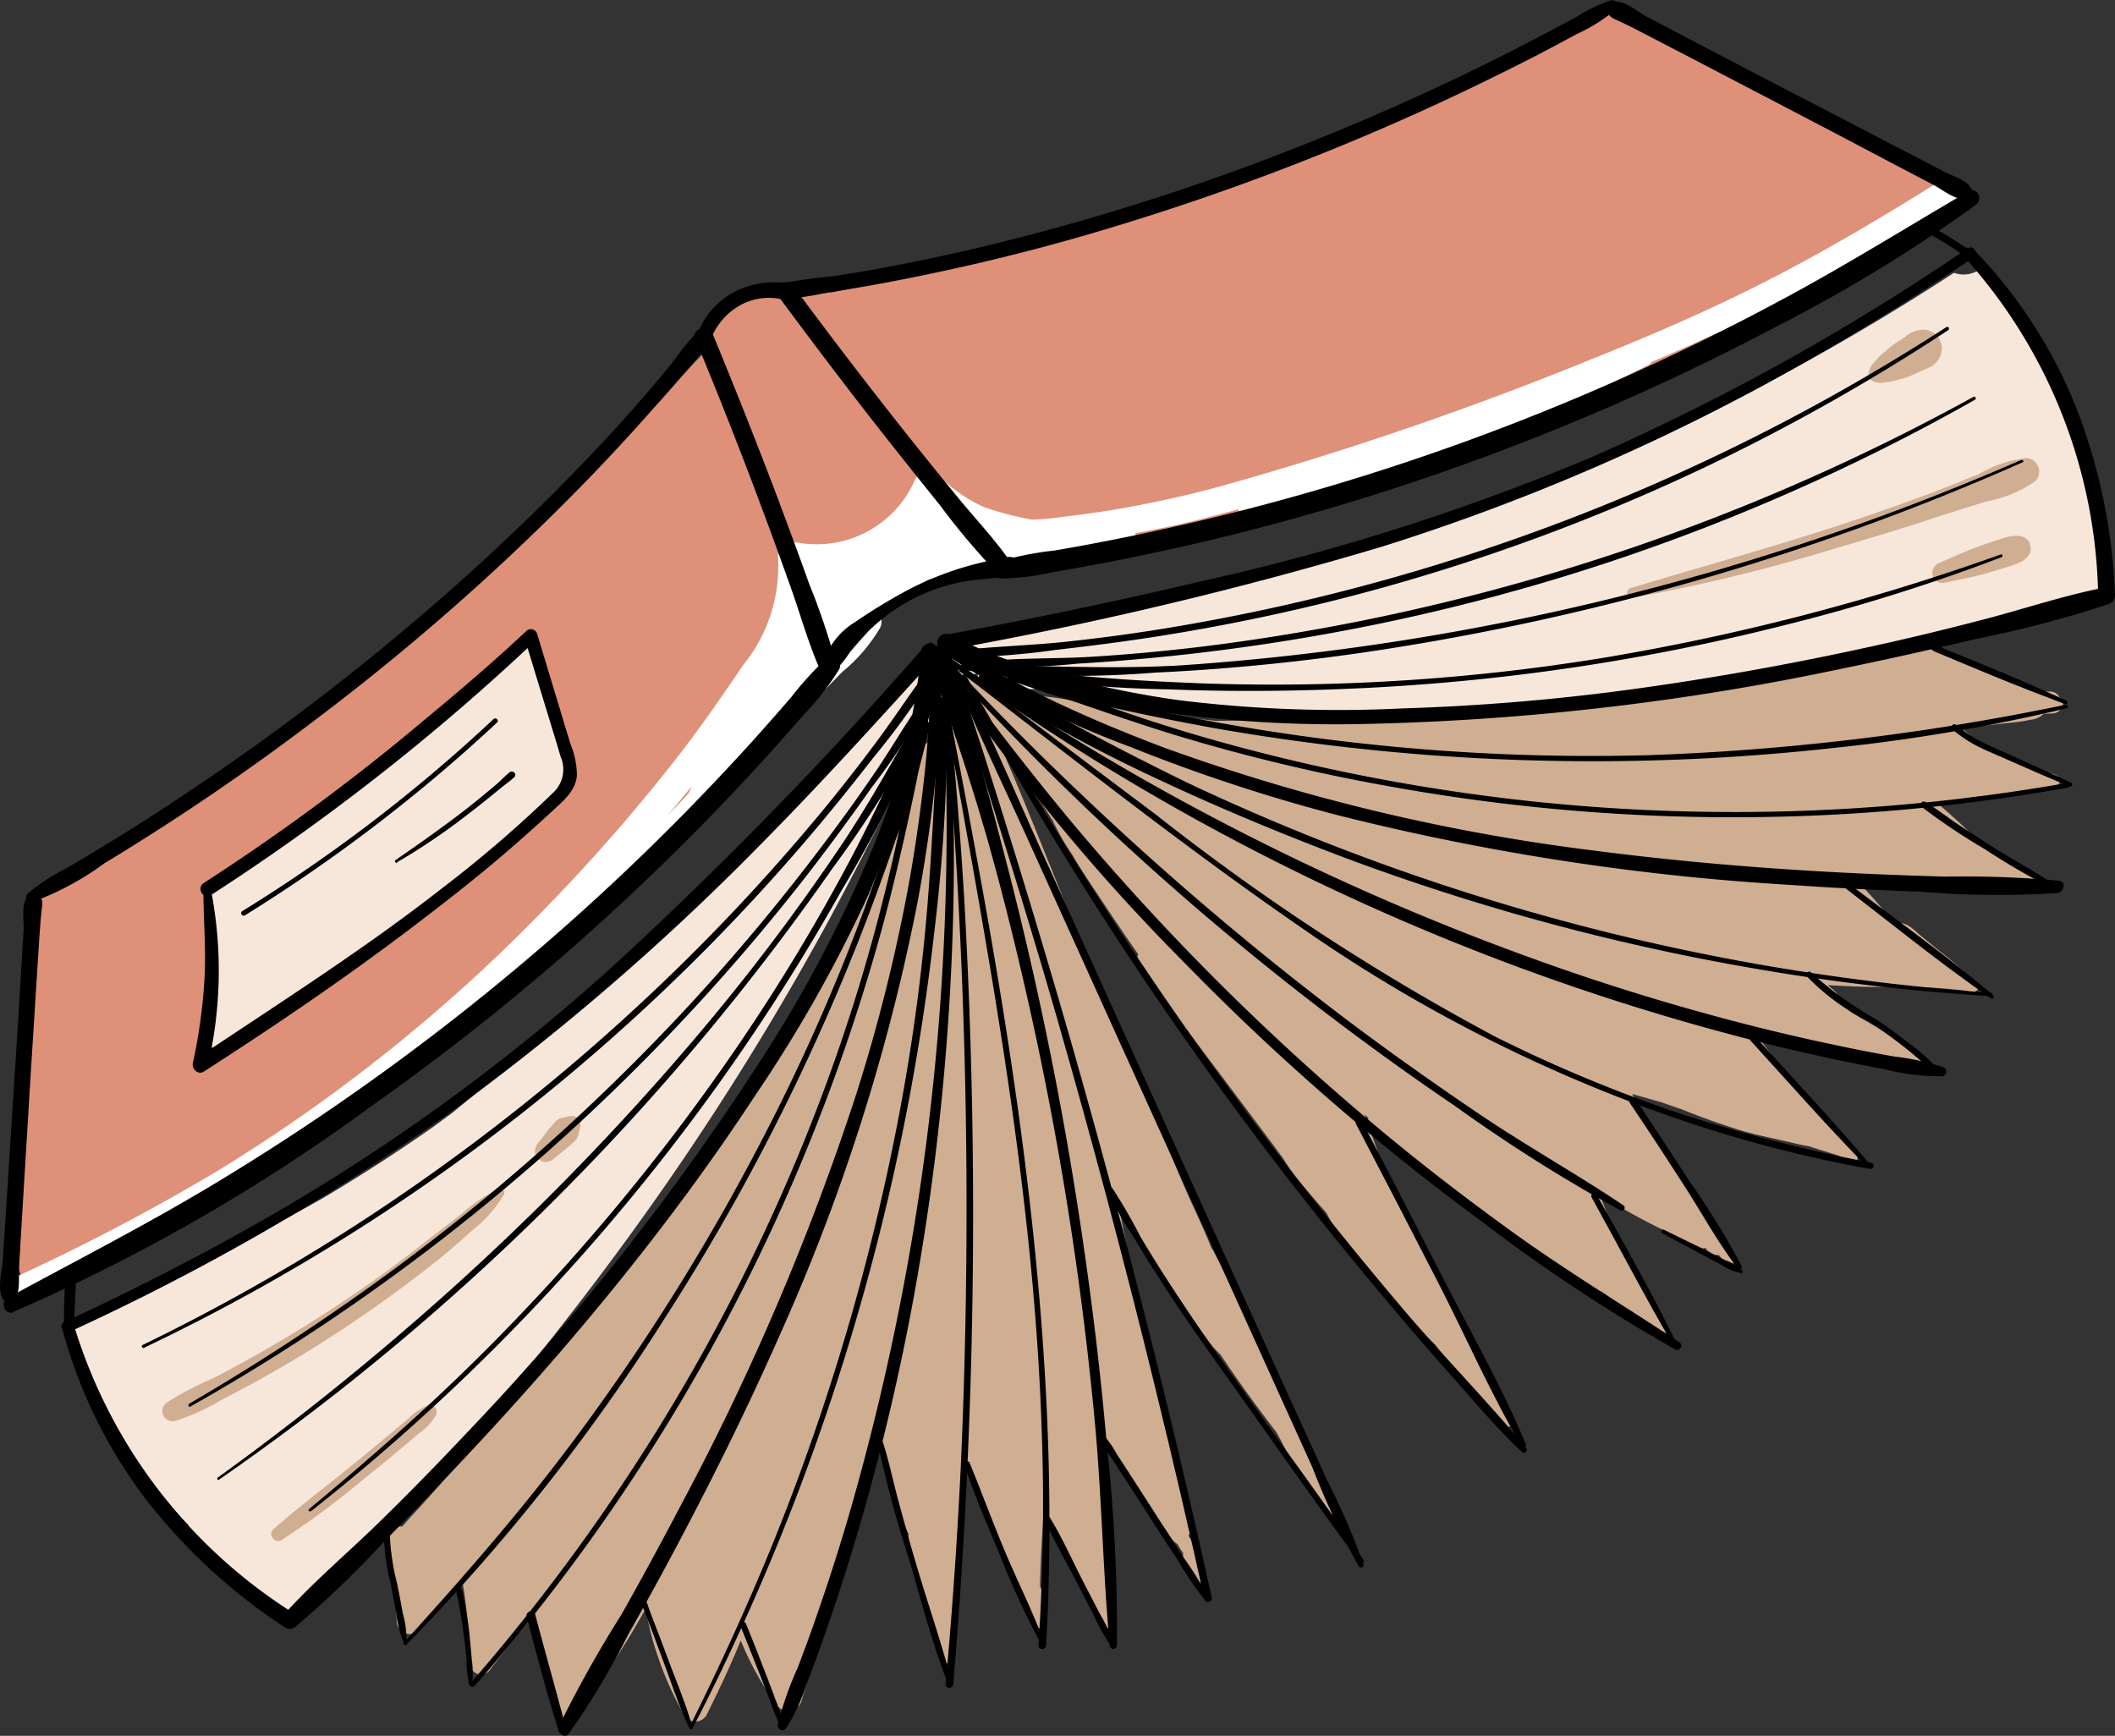 <svg xmlns="http://www.w3.org/2000/svg" width="96.821" height="79.462" viewBox="0 0 96.821 79.462">
  <rect x="0" y="0" width="96.821" height="79.462" fill="#333333" stroke="none"/>
  <g id="Ani_iconos" data-name="Ani iconos" transform="translate(0.03)">
    <g id="Grupo_1072697" data-name="Grupo 1072697">
      <path id="Trazado_613579" data-name="Trazado 613579" d="M89.41,8.21a1.34,1.34,0,0,0-1.13-.18c-.13-.06-.26-.11-.31-.13a5.842,5.842,0,0,1-.68-.41c-.52-.34-1-.72-1.53-1.05-1.12-.69-2.34-1.24-3.51-1.84-1.23-.63-2.48-1.2-3.71-1.82a23.725,23.725,0,0,0-3.72-1.74A.961.961,0,0,0,73.56.67,122.49,122.49,0,0,1,60.02,6.75,145.719,145.719,0,0,1,45.8,11.4c-2.58.7-5.17,1.37-7.77,1.99a1.206,1.206,0,0,0-.46-.29,2.343,2.343,0,0,0-.91-.1,6.335,6.335,0,0,0-1.72.4,4.544,4.544,0,0,0-2.73,2.4.6.6,0,0,0,0,.35c-.81.77-1.51,1.69-2.29,2.49-.89.92-1.78,1.84-2.68,2.76-1.77,1.8-3.63,3.51-5.51,5.2A120.989,120.989,0,0,1,9.8,35.96c-2.37,1.65-4.88,3.08-7.26,4.71a.144.144,0,0,0-.03.02.761.761,0,0,0-.76.5,7.789,7.789,0,0,0-.22,1.99l-.11,2.16c-.07,1.4-.14,2.8-.2,4.21L.84,57.96a.936.936,0,0,0,.11.45c-.02.04-.05.09-.07.13-.25.55.45,1.24.91.7a11.226,11.226,0,0,1,3.88-2.45c1.46-.73,2.86-1.54,4.3-2.32a74.948,74.948,0,0,0,8.26-5.38A101.994,101.994,0,0,0,32.81,36.13c1.25-1.34,2.43-2.74,3.61-4.14.57-.67,1.12-1.36,1.67-2.05.17-.22.34-.44.5-.67a.722.722,0,0,0,.44-.21,14.974,14.974,0,0,1,1.4-1.15,18.139,18.139,0,0,1,2.41-1.42c.02-.01.03-.03.05-.04a12.756,12.756,0,0,1,2.1-.74c.38-.1.77-.16,1.15-.26a1.476,1.476,0,0,0,.29-.12l.83-.12a.728.728,0,0,0,.58.18c11.54-1.02,22.22-5.54,32.39-10.85,2.89-1.51,5.68-3.2,8.58-4.69a.66.66,0,0,0,.14-.01.884.884,0,0,0,.43-1.6Z" fill="#df9079"/>
      <path id="Trazado_613580" data-name="Trazado 613580" d="M25.83,34.38c-.21-.84-.44-1.68-.67-2.52-.18-.65-.26-1.83-.9-2.18a.318.318,0,0,0-.42.11,2,2,0,0,0-.1.21.649.649,0,0,0-.51.17c-1.99,1.87-4.01,3.7-6.14,5.41s-4.36,3.21-6.61,4.73c-.39-.18-.99.03-.93.55a29.673,29.673,0,0,1-.11,6.32c-.09.56.47,1.16,1.04.8q2.325-1.47,4.66-2.94c.77-.49,1.51-.99,2.24-1.53.35-.25.65-.58,1-.85a9.407,9.407,0,0,0,1.06-.93.218.218,0,0,0,.05-.08c.24-.18.49-.36.73-.54q1.98-1.515,3.89-3.13a9.586,9.586,0,0,0,1.7-1.54c.46-.64.18-1.36,0-2.05Z" fill="#f7e7da"/>
      <path id="Trazado_613581" data-name="Trazado 613581" d="M88.89,8.22c-2.53,1.58-5.06,3.1-7.71,4.47s-5.42,2.58-8.2,3.69a157.467,157.467,0,0,1-17.02,5.85,50.476,50.476,0,0,1-5.16,1.13c-.85.14-1.7.24-2.56.35-.33.04-.67.06-1.01.08a13.928,13.928,0,0,1-2.22-.58,6.718,6.718,0,0,1-2.06-1.44.687.687,0,0,0-1.07.14,4.906,4.906,0,0,1-5.38,2.93c-.41-.08-.98.2-.91.7a7.18,7.18,0,0,1-1.61,4.92c-.89,1.32-1.8,2.63-2.77,3.9a81.839,81.839,0,0,1-6.23,7.17A76.212,76.212,0,0,1,10.03,53.54,97.615,97.615,0,0,1,.42,58.58c-.47.22-.13,1.05.36.85a76.71,76.71,0,0,0,17.01-9.99,78.221,78.221,0,0,0,7.19-6.17.264.264,0,0,0,.37.01c2.39-1.96,4.48-4.22,6.73-6.32a.428.428,0,0,0,.22-.06,4.132,4.132,0,0,0,1.2-.88c.32-.37.62-.76.92-1.15.04-.05.07-.1.1-.14.75-.7,1.5-1.41,2.23-2.14.61-.61,1.19-1.24,1.8-1.85a7.6,7.6,0,0,0,1.71-2,.691.691,0,0,0-.14-.78,25.186,25.186,0,0,1,2.38-1.45.554.554,0,0,0,.18-.02,16.447,16.447,0,0,1,3.86-.73.447.447,0,0,0,.36.22,12,12,0,0,0,2.24-.16.322.322,0,0,0,.28-.41.44.44,0,0,0,.1-.02l.61-.15a4.188,4.188,0,0,0,.59-.22c.39-.16.78-.28,1.16-.46a.118.118,0,0,0,.06-.15c.93-.17,1.87-.36,2.79-.59.65-.16,1.29-.33,1.93-.51a.325.325,0,0,0,.44.31q4.755-1.4,9.37-3.14a64.534,64.534,0,0,0,8.99-3.79.345.345,0,0,0,.12-.12c1.69-.72,3.37-1.48,5.02-2.29a60.48,60.48,0,0,0,8.87-5.1c.59-.42.06-1.38-.58-.99ZM31.5,36.28v.03c-.31.34-.63.67-.95,1,.36-.43.72-.87,1.08-1.31-.04.09-.08.19-.12.28Z" fill="#fff"/>
      <path id="Trazado_613582" data-name="Trazado 613582" d="M96.64,26.07a30.37,30.37,0,0,0-2.12-7.53,31.165,31.165,0,0,0-1.71-3.42q-.51-.87-1.08-1.71c-.33-.49-.59-.96-1.22-1.02a1.289,1.289,0,0,1-1.09.1A107.773,107.773,0,0,1,50.34,28.17a39.37,39.37,0,0,0-5.28,1.02,6.305,6.305,0,0,0-2.04,1.06l-.01.01a.408.408,0,0,0-.69-.23c-1.04,1.06-1.97,2.27-2.94,3.41-.93,1.09-1.9,2.14-2.88,3.19-2.01,2.15-4.12,4.21-6.29,6.19-3.1,2.82-6.32,5.5-9.57,8.15l-.9.66q-2.445,1.71-5.01,3.23A118.615,118.615,0,0,1,3.97,60.24a.7.7,0,0,0-.31.27.787.787,0,0,0-.4.88c.01.04.02.09.03.13a.769.769,0,0,0,.15.28,31.789,31.789,0,0,0,3.38,5.92,21.007,21.007,0,0,0,1.78,2.1c.09.66.74,1.18,1.24,1.6a17.7,17.7,0,0,0,2.04,1.52.745.745,0,0,0,.28.11,1.079,1.079,0,0,0,.03.19c.03.06.05.12.08.18.02.02.03.04.05.06v.01a2.105,2.105,0,0,0,.17.22c.03.04.05.04.11.09a.7.7,0,0,0,.1.08c.07.03.15.06.22.09a.671.671,0,0,0,.31.03.511.511,0,0,0,.21-.03l.21-.09a.979.979,0,0,0,.32-.32l.09-.21a.5.5,0,0,0,.02-.12c2.76-1.7,4.82-4.42,6.91-6.84q3.225-3.735,6.2-7.67a131.155,131.155,0,0,0,10.6-16.37q1.32-2.43,2.55-4.9a27.879,27.879,0,0,0,1.86-4.31.734.734,0,0,0,.32-.09c.36-.18.48-.56.66-.89a2.7,2.7,0,0,1,.67-.84,3.648,3.648,0,0,1,.87-.52.913.913,0,0,0,.89.85c.83-.01,1.63-.16,2.46-.13a20.43,20.43,0,0,1,2.47.23c1.6.26,3.18.61,4.78.88a28.555,28.555,0,0,0,4.88.43c1.74-.01,3.46-.31,5.19-.47,3.4-.31,6.83-.57,10.21-1.06s6.73-1.18,10.1-1.78c3.59-.64,7.24-1.24,10.56-2.81a.788.788,0,0,0,.35-.87Z" fill="#f7e7da"/>
      <g id="Grupo_1072695" data-name="Grupo 1072695">
        <path id="Trazado_613583" data-name="Trazado 613583" d="M61.39,51.79c-.06,0-.11.02-.17.02A.88.88,0,0,0,61.39,51.79Z" fill="#d0ae91"/>
        <path id="Trazado_613584" data-name="Trazado 613584" d="M61.39,51.79Z" fill="#d0ae91"/>
      </g>
      <path id="Trazado_613585" data-name="Trazado 613585" d="M94.27,31.96l-.03-.06a.459.459,0,0,0-.42-.24c-.16,0-.32-.01-.47-.02h-.04a.359.359,0,0,0-.1-.07c-.86-.39-1.78-.63-2.65-.98a11.3,11.3,0,0,1-1.07-.48c-.37-.19-.71-.42-1.09-.57a.312.312,0,0,0-.32.11h-.02c-2.48.24-4.93.81-7.39,1.21q-3.795.615-7.62,1.05c-5.04.57-10.11.95-15.18,1.06-.75.02-1.5.02-2.24.03-.47-.05-.94-.1-1.42-.16-1.52-.2-3.03-.43-4.55-.65a16.82,16.82,0,0,0-3.86-.4.311.311,0,0,0-.07-.09,1.709,1.709,0,0,0-.26-.21s-.02-.02-.03-.02a.439.439,0,0,0-.16-.14,2.082,2.082,0,0,0-.61-.2,1.4,1.4,0,0,0-.73-.04,1.052,1.052,0,0,0-.64.49,3.379,3.379,0,0,0-.24.51c-.06.15-.13.31-.19.46s-.12.31-.17.46a.747.747,0,0,0-.06.39v.01c-.07.19-.14.39-.2.58a.449.449,0,0,0-.13.11,19.123,19.123,0,0,0-1.26,2.85c-.42,1.01-.86,2.01-1.3,3q-1.32,2.985-2.83,5.88c-.73,1.41-1.51,2.8-2.32,4.17-.23.25-.45.52-.64.75-.56.66-1.07,1.36-1.56,2.06-.75,1.07-1.44,2.16-2.11,3.28a.216.216,0,0,0-.17.05,9.693,9.693,0,0,0-1.54,1.66c-.5.59-1.02,1.15-1.5,1.75-.99,1.25-1.96,2.5-2.96,3.73-.98,1.2-2.01,2.37-3.02,3.55-.53.62-1.07,1.23-1.61,1.83-.36.41-.75.8-1.1,1.22a.544.544,0,0,0-.6.62,31.308,31.308,0,0,1,.34,3.74c.01.44.63.79.95.39a16.426,16.426,0,0,1,2.07-2.18,25.585,25.585,0,0,1,.34,3.71.5.5,0,0,0,.93.25c.66-.85,1.33-1.69,2.04-2.5.35,1.49.7,2.97,1.05,4.46a.509.509,0,0,0,.92.12l1.92-2.88c.44-.66.83-1.36,1.23-2.05a4.9,4.9,0,0,0,.04.54,11.3,11.3,0,0,0,.42,1.59,14.627,14.627,0,0,0,1.26,2.83.586.586,0,0,0,1.01,0c.56-1.13,1.1-2.26,1.57-3.42a13.915,13.915,0,0,0,1.62,2.92.646.646,0,0,0,1.16-.15c.75-2.49,1.45-4.98,2.11-7.49.33-1.26.65-2.51.99-3.76.1-.39.21-.77.31-1.16.03.12.07.25.1.37.16.6.35,1.19.53,1.78s.35,1.19.54,1.78a4.5,4.5,0,0,0,.32.82,4.853,4.853,0,0,0,.3,1.96,11.488,11.488,0,0,0,.82,2.06c.02.06.03.12.05.18.05.2.1.41.16.61a.539.539,0,0,0,.03.1l.06.69a.325.325,0,0,0,.65,0,1.329,1.329,0,0,0-.02-.4v-.02a4.331,4.331,0,0,0-.08-.5.09.09,0,0,0-.01-.05c-.01-.1-.02-.2-.04-.3a.274.274,0,0,0,.08-.18c.19-1.75.19-3.53.31-5.29.04-.63.1-1.27.15-1.91a.09.09,0,0,1,.01-.05c.02-.1.04-.21.06-.31.19.47.38.93.58,1.4a.364.364,0,0,0,.12.15c.03.06.05.12.08.18.23.54.46,1.08.68,1.63a9.218,9.218,0,0,0,.76,1.66h0c.08.25.15.5.24.74.08.22.15.43.24.64a1.578,1.578,0,0,0,.29.56.425.425,0,0,0,.02.11,1.148,1.148,0,0,0,.11.29c.04.08.07.17.11.25a.217.217,0,0,0,.15.11.433.433,0,0,0,.16-.01.235.235,0,0,0,.14-.29,2.442,2.442,0,0,0-.1-.24c-.02-.06-.05-.12-.07-.18a.262.262,0,0,0,.05-.09.471.471,0,0,0,0-.31v-.14c.11-.18,0-.47-.07-.66h0c.02-.78.05-1.56.1-2.33.02-.33.04-.65.05-.97.02-.02.03-.04.05-.06a.3.3,0,0,1,.04-.08,3.949,3.949,0,0,0,.23.51c.08.18.16.37.25.55.18.37.38.74.57,1.11s.39.74.57,1.11l.27.54a1.033,1.033,0,0,0,.32.46,1.405,1.405,0,0,0,.08.31,3.489,3.489,0,0,0,.2.44,1.278,1.278,0,0,0,.14.21.293.293,0,0,0,.42.05.336.336,0,0,0,.07-.36c-.02-.07-.03-.15-.05-.22s-.04-.12-.07-.19c-.03-.09-.06-.18-.1-.27-.02-.04-.05-.09-.07-.13a.694.694,0,0,0-.06-.58,1.635,1.635,0,0,0-.02-.22.234.234,0,0,0,.07-.07,1.5,1.5,0,0,0,.09-.56c.01-.18.04-.35.04-.53,0-.39-.06-.79-.09-1.19-.05-.78-.12-1.55-.17-2.33a.277.277,0,0,0-.05-.16v-.03c-.03-.64-.1-1.27-.18-1.89.02.02.03.04.05.06l.6.87c.4.58.79,1.16,1.2,1.73.4.55.81,1.1,1.21,1.66.14.2.29.52.53.64a3.011,3.011,0,0,0,.27.42.2.2,0,0,0-.01.11.355.355,0,0,0,.02.1.6.6,0,0,0,.04.29c.03.08.05.15.08.23a.531.531,0,0,0,.08.17c.02.03.05.07.07.1.06.09.13.17.19.25a.424.424,0,0,0,.07.05.284.284,0,0,0,.12.04.378.378,0,0,0,.21-.04.345.345,0,0,0,.12-.12.317.317,0,0,0,.03-.25c0-.03-.02-.05-.03-.08h0c-.08-.21-.19-.41-.29-.61v-.01a.244.244,0,0,0-.01-.22h0a4.836,4.836,0,0,0-.45-.79V70.3a.316.316,0,0,0,.05-.22c-.12-.64-.2-1.26-.36-1.89s-.31-1.24-.45-1.86c-.29-1.24-.58-2.49-.87-3.73-.55-2.37-1.05-4.74-1.52-7.13.55.9,1.11,1.79,1.71,2.66.49.72.98,1.43,1.49,2.13.26.36.54.71.81,1.06a4.368,4.368,0,0,0,.6.69q1.215,1.815,2.56,3.55c.34.61.63,1.24.97,1.85.18.32.37.64.58.95q.165.24.36.48a1.678,1.678,0,0,0,.43.45c.31.19.61-.17.47-.47a2.652,2.652,0,0,0-.33-.42c-.11-.15-.22-.31-.32-.47-.2-.31-.37-.64-.54-.97-.1-.19-.2-.39-.3-.58v-.01a.574.574,0,0,0,.04-.51l-.15-.39c-.11-.28-.24-.55-.37-.82-.25-.52-.52-1.04-.79-1.55a.251.251,0,0,0-.2-.13,7.375,7.375,0,0,0-.38-.96c-.25-.53-.49-1.06-.74-1.58-.51-1.09-1.09-2.15-1.64-3.21a.435.435,0,0,0-.06-.07c-.04-.1-.08-.21-.12-.31-.3-.73-.65-1.45-.97-2.17-.66-1.5-1.25-3.02-1.9-4.52a41.432,41.432,0,0,0-1.97-4.59.409.409,0,0,0-.16-.16c-.46-1.22-.94-2.43-1.42-3.64q-1.05-2.655-2.13-5.29c-.36-.86-.72-1.72-1.11-2.57a8.629,8.629,0,0,0-.6-1.25h.1v-.01h0a40.65,40.65,0,0,0,2.39,3.95c.21.32.41.65.62.97a10.56,10.56,0,0,0,.86,1.51c.42.72.89,1.41,1.35,2.1q.84,1.275,1.71,2.52a.349.349,0,0,0,.03.41c1.32,1.91,2.73,3.76,4.12,5.61l.36.48a1.132,1.132,0,0,0,.1.13c.54.73,1.09,1.45,1.63,2.18.12.16.24.33.37.5a9.677,9.677,0,0,0,.75,1.06c.33.4.67.8,1.01,1.19l.24.27a7.536,7.536,0,0,0,.87,1.34c.47.64.95,1.27,1.46,1.88.5.59,1.01,1.16,1.54,1.72q.4.435.84.84c.09.09.19.17.28.26l.18.24a16.753,16.753,0,0,0,1.19,1.34.2.2,0,0,0-.03.11.474.474,0,0,0,.19.38c.07.08.15.15.22.23s.15.16.22.24c.08.14.15.27.22.41a.26.26,0,0,0,.28.14c.19.21.38.42.57.64s.58-.07.41-.32-.32-.47-.48-.71a4.782,4.782,0,0,0-.67-1.72c-.31-.6-.61-1.21-.91-1.82q-.915-1.89-1.86-3.78a.325.325,0,0,0-.38-.19c-.31-.65-.62-1.3-.95-1.94-.37-.89-.73-1.79-1.06-2.7-.13-.36-.26-.73-.38-1.1.06.06.11.12.17.17a.4.4,0,0,0,.15.4c1.61,1.41,3.28,2.75,4.98,4.05.85.65,1.69,1.31,2.55,1.94A12.391,12.391,0,0,0,73,59.19a.229.229,0,0,0,.27-.08l1.5,1.11a.863.863,0,0,0,.16.1,7.4,7.4,0,0,0,.66.82c.25.26.78,0,.64-.37a18.883,18.883,0,0,0-.9-1.87c-.16-.3-.31-.6-.49-.89a2.363,2.363,0,0,0-.56-.8.435.435,0,0,1-.04-.07c-.18-.39-.36-.77-.53-1.17-.18-.43-.34-.86-.51-1.29.38.23.76.47,1.14.69,1.13.66,2.32,1.2,3.5,1.75a.222.222,0,0,0,.21,0,.076.076,0,0,0,.02.04.436.436,0,0,0,.17.16c.04.03.09.06.13.09a.2.2,0,0,0,.13.04.655.655,0,0,0,.14,0h.02a1.212,1.212,0,0,0,.4.38.241.241,0,0,0,.35-.27,1.929,1.929,0,0,0-.37-.69c-.15-.22-.29-.44-.44-.66a6.169,6.169,0,0,0-.48-.66c-.08-.09-.16-.19-.24-.28a.209.209,0,0,0-.06-.04c-.03-.06-.07-.12-.1-.18a7.6,7.6,0,0,0-.46-.78c-.35-.52-.68-1.04-1-1.57-.52-.88-1.04-1.75-1.58-2.62.44.12.88.25,1.31.37l.96.33c.86.35,1.73.66,2.62.94.68.21,1.39.35,2.09.51.35.08.73.18,1.1.24.47.15.94.29,1.4.44.1.1.2.21.31.3a.324.324,0,0,0,.44,0,.314.314,0,0,0,0-.44c-.36-.35-.7-.71-1.02-1.09-.16-.18-.32-.37-.47-.55a.768.768,0,0,0-.15-.16,1.4,1.4,0,0,0-.16-.1l-.06-.03c-.14-.17-.28-.35-.41-.53-.35-.45-.7-.9-1.05-1.34-.33-.42-.65-.84-.96-1.27-.17-.23-.33-.47-.5-.7.1.03.2.05.29.08.72.22,1.45.41,2.18.59s1.47.33,2.22.45a8.215,8.215,0,0,1,2.19.51.3.3,0,0,0,.34-.06l.27.15a.274.274,0,0,0,.28-.47c-.62-.38-1.24-.77-1.87-1.14l-.93-.54c-.15-.09-.3-.18-.44-.27-.01,0-.02-.01-.03-.02-.05-.09-.09-.17-.15-.26-.09-.14-.21-.27-.31-.4a1.866,1.866,0,0,0-.3-.33c-.08-.06-.15-.13-.23-.19h.06c.72.04,1.45.08,2.17.08a27.718,27.718,0,0,1,4.17.18c.03.02.05.04.07.05a.233.233,0,0,0,.32-.05.2.2,0,0,0,.03-.34c0-.01-.01-.02-.02-.03a20.769,20.769,0,0,0-1.67-1.44l-.84-.69c-.29-.23-.58-.59-.97-.6a.241.241,0,0,0-.17.07c-.26-.28-.51-.57-.76-.86s-.52-.59-.79-.88h.29c.71,0,1.43-.12,2.14-.19a15.55,15.55,0,0,1,2.05-.07c.51.02,1.01-.02,1.51.02.03.02.05.05.08.07a.745.745,0,0,0,.79.15.344.344,0,0,0,.19-.34,2.141,2.141,0,0,0,.62.13.183.183,0,0,0,.09-.34,4.216,4.216,0,0,0-.67-.34c-.23-.11-.45-.22-.68-.34-.2-.1-.4-.22-.6-.33-.27-.27-.54-.53-.81-.8-.49-.49-1.01-.95-1.53-1.4a12.279,12.279,0,0,1,1.49-.3c.65-.09,1.3-.11,1.95-.18.35-.03.7-.08,1.06-.11a1.742,1.742,0,0,0,.9-.22.291.291,0,0,0,0-.5,1.543,1.543,0,0,0-.87-.16.556.556,0,0,0-.37-.36c-.36-.12-.73-.18-1.09-.31a4.448,4.448,0,0,1-.96-.51,8.578,8.578,0,0,1-.84-.65c-.07-.06-.14-.13-.21-.19.19,0,.39-.03.59-.05.33-.04.65-.07.98-.11s.65-.07.98-.11c.2-.02.4-.06.6-.1a1.035,1.035,0,0,0,.58-.24c.01-.01.01-.03.02-.04.13,0,.27,0,.4-.01a.491.491,0,0,0,.42-.24.459.459,0,0,0,.03-.44Z" fill="#d0ae91"/>
      <path id="Trazado_613586" data-name="Trazado 613586" d="M22.83,54.41a6.81,6.81,0,0,0-1.72,1.15c-.57.45-1.15.88-1.71,1.32-1.24.98-2.51,1.9-3.83,2.77q-1.89,1.26-3.86,2.37c-.66.37-1.32.73-1.99,1.08a13.524,13.524,0,0,0-2.1,1.1.468.468,0,0,0,.36.85,9.486,9.486,0,0,0,2.08-.94c.7-.36,1.4-.73,2.09-1.12,1.35-.76,2.66-1.57,3.95-2.44q1.89-1.275,3.68-2.68c.62-.49,1.22-1.01,1.8-1.54a5.884,5.884,0,0,0,1.46-1.65c.06-.13-.04-.33-.21-.27Z" fill="#d0ae91"/>
      <path id="Trazado_613587" data-name="Trazado 613587" d="M26.54,51.45a.365.365,0,0,0-.36-.36.772.772,0,0,0-.26.03l-.12.04a.5.5,0,0,0-.27.08.627.627,0,0,0-.19.17c-.05.06-.11.12-.16.18a4.945,4.945,0,0,0-.35.45l-.22.28a.507.507,0,0,0,0,.72.508.508,0,0,0,.36.15.554.554,0,0,0,.36-.15c.18-.15.36-.3.55-.45.09-.07.18-.15.27-.23.04-.04.09-.08.13-.12a.629.629,0,0,0,.19-.42c.01-.04.03-.08.04-.12a.582.582,0,0,0,.03-.26Z" fill="#d0ae91"/>
      <path id="Trazado_613588" data-name="Trazado 613588" d="M19.57,64.33a2.506,2.506,0,0,0-.87.58c-.29.24-.58.49-.87.73-.6.5-1.19.99-1.8,1.48-1.18.97-2.41,1.88-3.55,2.89-.27.24.08.68.38.49a37.2,37.2,0,0,0,3.66-2.71c.59-.47,1.18-.95,1.75-1.43.29-.24.58-.49.86-.73a2.606,2.606,0,0,0,.79-.83.331.331,0,0,0-.37-.48Z" fill="#d0ae91"/>
      <path id="Trazado_613589" data-name="Trazado 613589" d="M92.72,20.97a5.6,5.6,0,0,0-2.14.72c-.76.31-1.51.62-2.28.91-1.5.55-3,1.08-4.52,1.57-3.03.98-6.11,1.83-9.16,2.75a.228.228,0,0,0,.12.44,82.05,82.05,0,0,0,9.4-2.3c1.53-.45,3.05-.91,4.56-1.41.74-.24,1.48-.47,2.22-.7a5.661,5.661,0,0,0,2.23-.93.622.622,0,0,0-.44-1.05Z" fill="#d0ae91"/>
      <path id="Trazado_613590" data-name="Trazado 613590" d="M92.91,24.95c-.15-.55-.81-.45-1.22-.32-.34.11-.67.22-1.01.34-.65.22-1.28.52-1.91.79a.5.5,0,0,0-.33.58.473.473,0,0,0,.58.33c.67-.15,1.35-.26,2-.46.34-.1.68-.2,1.02-.31.41-.13,1.02-.39.87-.94Z" fill="#d0ae91"/>
      <path id="Trazado_613591" data-name="Trazado 613591" d="M88.75,15.51a.879.879,0,0,0-.73-.42,1.314,1.314,0,0,0-.82.32l-.46.3c-.19.13-.35.28-.53.43a2.588,2.588,0,0,0-.37.37,1.2,1.2,0,0,0-.11.12,1.577,1.577,0,0,0-.12.15.442.442,0,0,0-.05.15,1.041,1.041,0,0,1-.05.12.349.349,0,0,0,.24.42,1.416,1.416,0,0,0,.2.04.66.66,0,0,0,.28,0,.355.355,0,0,0,.1-.02,2.154,2.154,0,0,0,.56-.12l.25-.06a3.03,3.03,0,0,0,.42-.16c.16-.07.32-.15.49-.22.08-.04.16-.07.24-.11a1.008,1.008,0,0,0,.46-.43.878.878,0,0,0,0-.86Z" fill="#d0ae91"/>
      <g id="Grupo_1072696" data-name="Grupo 1072696">
        <path id="Trazado_613592" data-name="Trazado 613592" d="M.57,60.06a84.418,84.418,0,0,0,16.41-9.43A110.425,110.425,0,0,0,31.33,38.55c1.24-1.23,2.44-2.5,3.62-3.79.61-.67,1.21-1.35,1.81-2.04a12.088,12.088,0,0,0,1.62-2.07.389.389,0,0,0-.61-.47,13.9,13.9,0,0,0-1.55,1.7c-.55.64-1.1,1.26-1.66,1.89q-1.545,1.71-3.16,3.36c-2.15,2.19-4.4,4.3-6.73,6.3A109.444,109.444,0,0,1,9.49,54.37c-3,1.79-6.11,3.38-9.18,5.05-.35.19-.11.81.27.65h0Z"/>
        <path id="Trazado_613593" data-name="Trazado 613593" d="M38.28,30.51a31.808,31.808,0,0,0-1.27-3.79c-.44-1.24-.94-2.58-1.42-3.87q-1.44-3.8-2.99-7.55c-.2-.49-1.01-.27-.8.22,1.05,2.54,2.06,5.09,3.02,7.67.47,1.25.92,2.5,1.37,3.76s.82,2.63,1.39,3.86c.19.41.79.11.7-.3h0Z"/>
        <path id="Trazado_613594" data-name="Trazado 613594" d="M.46,59.65c.5-.3.35-1.12.38-1.63l.15-2.49c.1-1.7.21-3.41.31-5.11s.21-3.32.31-4.98c.05-.83.11-1.66.16-2.49.03-.44.06-.88.11-1.32.05-.35.06-.48-.21-.71a.225.225,0,0,0-.27-.03c-.53.34-.32,1.13-.35,1.69L.9,45.07c-.1,1.7-.21,3.41-.32,5.11S.37,53.5.26,55.16c-.05.83-.11,1.66-.16,2.49-.03.55-.35,1.59.14,1.98a.164.164,0,0,0,.19.02Z"/>
        <path id="Trazado_613595" data-name="Trazado 613595" d="M1.46,41.29a13.25,13.25,0,0,0,3.29-1.77c1.16-.7,2.31-1.43,3.44-2.17,2.24-1.47,4.43-3.03,6.56-4.66A108.178,108.178,0,0,0,26.76,22.07q1.515-1.56,2.95-3.18c.49-.56.98-1.12,1.47-1.69a12.791,12.791,0,0,0,1.32-1.62.365.365,0,0,0-.57-.44,15.283,15.283,0,0,0-1.19,1.47q-.6.735-1.23,1.47c-.85.98-1.72,1.94-2.62,2.88-1.8,1.89-3.69,3.71-5.63,5.46A112.808,112.808,0,0,1,8.58,36.26q-1.83,1.23-3.72,2.38c-.62.38-1.24.75-1.87,1.12a8.618,8.618,0,0,0-1.76,1.15.224.224,0,0,0,.22.37h0Z"/>
        <path id="Trazado_613596" data-name="Trazado 613596" d="M90.08,8.76c-2.69,1.57-5.34,3.22-8.08,4.71s-5.54,2.87-8.4,4.12a108.689,108.689,0,0,1-17.58,5.98c-1.71.42-3.43.81-5.16,1.15-.86.17-1.73.33-2.6.48a14.728,14.728,0,0,0-2.58.51.394.394,0,0,0,.1.77,10.547,10.547,0,0,0,2.3-.27c.76-.13,1.59-.28,2.38-.43,1.51-.29,3.02-.61,4.52-.96,3.07-.72,6.11-1.58,9.11-2.56a111.018,111.018,0,0,0,17.22-7.32,69.932,69.932,0,0,0,9.11-5.56c.36-.27.05-.85-.36-.62h0Z"/>
        <path id="Trazado_613597" data-name="Trazado 613597" d="M46.32,25.86c-.72-1.08-1.65-2.05-2.47-3.05s-1.71-2.1-2.55-3.16q-2.565-3.24-5.01-6.55c-.31-.43-1.04-.01-.72.42,1.61,2.17,3.24,4.33,4.91,6.45.84,1.06,1.68,2.12,2.53,3.17a32.54,32.54,0,0,0,2.7,3.19c.31.29.86-.09.6-.47h0Z"/>
        <path id="Trazado_613598" data-name="Trazado 613598" d="M90.29,8.88c-.07-.6-.82-.76-1.3-1.01-.77-.41-1.55-.81-2.33-1.21-1.51-.79-3.03-1.58-4.54-2.36s-2.95-1.54-4.43-2.31c-.77-.41-1.55-.81-2.32-1.22C74.85.5,74.23-.14,73.63.15a.228.228,0,0,0-.1.25c.05.31.16.39.45.52.38.17.75.35,1.12.55.74.38,1.48.77,2.22,1.15,1.51.79,3.03,1.58,4.54,2.37s2.95,1.54,4.42,2.32c.74.39,1.47.77,2.21,1.16.48.25,1.16.86,1.7.57a.165.165,0,0,0,.08-.13h0Z"/>
        <path id="Trazado_613599" data-name="Trazado 613599" d="M73.76,0a7.1,7.1,0,0,0-1.6.76c-.57.31-1.14.61-1.71.91-1.16.61-2.32,1.19-3.5,1.76-2.43,1.17-4.91,2.25-7.42,3.24a107.3,107.3,0,0,1-15.15,4.76q-2.085.48-4.2.87-1.095.2-2.19.36a21.591,21.591,0,0,0-2.16.3.364.364,0,0,0,.1.71,11.378,11.378,0,0,0,1.74-.24c.66-.1,1.31-.22,1.97-.33,1.3-.23,2.59-.49,3.87-.77q3.9-.855,7.72-2.03A114.528,114.528,0,0,0,66.21,4.55c1.35-.63,2.69-1.29,4.02-1.97.64-.33,1.27-.67,1.9-1.01A7.926,7.926,0,0,0,73.98.4a.223.223,0,0,0-.22-.37h0Z"/>
        <path id="Trazado_613600" data-name="Trazado 613600" d="M32.3,15.77a1.11,1.11,0,0,0,.31-.48,3.308,3.308,0,0,1,.29-.47,2.855,2.855,0,0,1,.75-.72,2.707,2.707,0,0,1,2.23-.37.4.4,0,0,0,.48-.27.393.393,0,0,0-.27-.48,4.008,4.008,0,0,0-2.75.52,3.828,3.828,0,0,0-.95.89,2.767,2.767,0,0,0-.33.55.95.95,0,0,0-.16.67.282.282,0,0,0,.41.17h0Z"/>
        <path id="Trazado_613601" data-name="Trazado 613601" d="M38.18,30.72a5.472,5.472,0,0,0,.71-.88c.26-.31.54-.62.81-.92a8.366,8.366,0,0,1,4.52-2.32c.47-.07.95-.11,1.43-.15.41-.04.8,0,1.06-.36a.346.346,0,0,0-.05-.42c-.38-.31-.83-.13-1.27-.03-.47.1-.95.22-1.41.36a14.6,14.6,0,0,0-2.64,1.11,25.642,25.642,0,0,0-2.23,1.37,3.356,3.356,0,0,0-1.5,2.01c-.04.33.38.4.58.24h0Z"/>
        <path id="Trazado_613602" data-name="Trazado 613602" d="M2.83,60.86a22.393,22.393,0,0,0,3.84,7.8,26.337,26.337,0,0,0,6.37,5.86.41.41,0,0,0,.47-.06,46.062,46.062,0,0,0,3.97-3.81c1.28-1.3,2.51-2.57,3.74-3.88,2.48-2.64,4.88-5.36,7.15-8.18s4.3-5.58,6.23-8.53a62.975,62.975,0,0,0,5.13-9.11,49.1,49.1,0,0,0,3.2-11.01.4.4,0,1,0-.79-.11A31.19,31.19,0,0,1,39.5,39.8a60.088,60.088,0,0,1-5,9.19A114.871,114.871,0,0,1,21.39,65.54c-1.36,1.44-2.74,2.86-4.16,4.24s-2.95,2.67-4.27,4.14l.47-.06A23.737,23.737,0,0,1,3.37,60.72a.28.28,0,0,0-.54.15h0Z"/>
        <path id="Trazado_613603" data-name="Trazado 613603" d="M3.17,60.96a107.857,107.857,0,0,0,17.23-9.9A113.228,113.228,0,0,0,34.61,38.84c2.82-2.84,5.5-5.8,8.19-8.76.31-.34-.2-.84-.5-.5A184.681,184.681,0,0,1,28.16,44.11,91.525,91.525,0,0,1,13.18,55.17C9.85,57.13,6.41,58.9,2.91,60.52c-.29.14-.04.57.25.43h0Z"/>
        <path id="Trazado_613604" data-name="Trazado 613604" d="M42.69,29.73c-.14,1.72-.17,3.45-.34,5.17s-.42,3.55-.73,5.31a78.236,78.236,0,0,1-2.46,9.9A116.658,116.658,0,0,1,31.1,68.98q-1.305,2.49-2.68,4.93a53.732,53.732,0,0,0-2.86,5.11c-.11.26.23.62.45.34a35.43,35.43,0,0,0,2.69-4.48c.85-1.51,1.67-3,2.47-4.52,1.6-3.03,3.11-6.1,4.49-9.23a91.132,91.132,0,0,0,6.32-19.86c.35-1.88.63-3.77.82-5.68a35.906,35.906,0,0,0,.24-5.87.17.17,0,0,0-.34,0h0Z"/>
        <path id="Trazado_613605" data-name="Trazado 613605" d="M43,29.5a113.437,113.437,0,0,1-3.94,39.06q-.735,2.61-1.62,5.16c-.3.88-.62,1.75-.95,2.62a14.878,14.878,0,0,0-.91,2.6.213.213,0,0,0,.39.16,8.789,8.789,0,0,0,.92-1.99c.31-.8.6-1.6.88-2.41.55-1.56,1.05-3.14,1.52-4.73q1.41-4.83,2.36-9.79A113,113,0,0,0,43.63,40.5a101.251,101.251,0,0,0-.46-11.01c-.01-.11-.18-.11-.17,0h0Z"/>
        <path id="Trazado_613606" data-name="Trazado 613606" d="M21.69,77.19A87.988,87.988,0,0,0,40.45,42.12c.48-1.81.9-3.64,1.29-5.47.19-.88.36-1.76.52-2.65a13.893,13.893,0,0,0,.36-2.73.185.185,0,0,0-.36-.05,17.648,17.648,0,0,0-.37,2.31c-.11.88-.26,1.75-.41,2.62-.26,1.57-.61,3.14-1,4.69a82.736,82.736,0,0,1-2.91,9.38,87.5,87.5,0,0,1-9.12,17.74,89.585,89.585,0,0,1-6.93,9.08c-.09.1.06.25.15.15h0Z"/>
        <path id="Trazado_613607" data-name="Trazado 613607" d="M18.58,75.28A89.918,89.918,0,0,0,30.47,60.24,99.668,99.668,0,0,0,39.14,43.4c.66-1.65,1.27-3.32,1.85-5.01a34.868,34.868,0,0,0,1.54-5.2.124.124,0,0,0-.24-.06c-.55,1.5-.92,3.07-1.41,4.59s-.97,2.91-1.51,4.34a91.737,91.737,0,0,1-3.85,8.81,99.958,99.958,0,0,1-9.93,15.92c-2.23,2.92-4.65,5.67-7.12,8.39a.078.078,0,0,0,.11.11h0Z"/>
        <path id="Trazado_613608" data-name="Trazado 613608" d="M31.67,79.13A105.362,105.362,0,0,0,42.73,42.75c.22-1.79.38-3.58.48-5.38.05-.9.08-1.8.1-2.69s-.07-1.79-.14-2.69c0-.1-.15-.1-.16,0-.22,3.14-.33,6.29-.58,9.42a90.537,90.537,0,0,1-1.29,9.56,104.052,104.052,0,0,1-5.16,18.09c-1.31,3.4-2.82,6.73-4.44,9.99a.074.074,0,1,0,.13.07h0Z"/>
        <path id="Trazado_613609" data-name="Trazado 613609" d="M6.58,61.69A91.772,91.772,0,0,0,36.59,38.8c1.15-1.33,2.26-2.7,3.34-4.09a36.189,36.189,0,0,0,3.08-4.33c.07-.13-.11-.29-.21-.16-.96,1.19-1.78,2.5-2.7,3.73-.96,1.29-1.96,2.56-3,3.79a91.817,91.817,0,0,1-6.46,6.92A94.565,94.565,0,0,1,15.78,56.39,93.479,93.479,0,0,1,6.5,61.57c-.09.04-.01.18.08.13h0Z"/>
        <path id="Trazado_613610" data-name="Trazado 613610" d="M14.22,69.17a96.141,96.141,0,0,0,24.3-28.45,60.774,60.774,0,0,0,4.53-9.28c.06-.16-.19-.26-.27-.11-1.37,2.77-2.58,5.6-4.05,8.33a89.492,89.492,0,0,1-4.81,7.96A97.315,97.315,0,0,1,22.03,61.98c-2.51,2.5-5.18,4.84-7.91,7.1-.07.06.03.15.09.09h0Z"/>
        <path id="Trazado_613611" data-name="Trazado 613611" d="M9.99,67.74A111.856,111.856,0,0,0,38.08,39.75a50.4,50.4,0,0,0,5.35-9.06c.04-.1-.12-.16-.17-.07-1.59,2.64-2.98,5.38-4.69,7.94a98.855,98.855,0,0,1-5.91,7.93A119.1,119.1,0,0,1,18.82,60.61q-4.275,3.705-8.88,7.03c-.06.04,0,.15.06.1h0Z"/>
        <path id="Trazado_613612" data-name="Trazado 613612" d="M8.7,64.38A94.879,94.879,0,0,0,36.86,40.13c1.04-1.34,2.04-2.7,3.02-4.09a31.061,31.061,0,0,0,2.95-4.61c.03-.07-.06-.15-.11-.09-.93,1.16-1.67,2.49-2.5,3.73s-1.77,2.54-2.71,3.78q-2.835,3.75-6.04,7.22A96.59,96.59,0,0,1,17.52,58.46a105.84,105.84,0,0,1-8.89,5.8c-.08.05,0,.18.08.13h0Z"/>
        <path id="Trazado_613613" data-name="Trazado 613613" d="M89.98,11.86a23.712,23.712,0,0,1,6.04,15.41l.28-.37c-1.81.35-3.59.95-5.38,1.42s-3.44.87-5.17,1.25c-3.53.78-7.1,1.43-10.68,1.93a101.183,101.183,0,0,1-10.9.93,59.594,59.594,0,0,1-10.26-.38,43.507,43.507,0,0,1-5.29-1.08,23.9,23.9,0,0,1-5.14-1.9.4.4,0,1,0-.31.73,49.36,49.36,0,0,0,9.29,2.69,56.428,56.428,0,0,0,10.04.65,117.391,117.391,0,0,0,21.79-2.53c2.05-.42,4.1-.88,6.14-1.36a51.716,51.716,0,0,0,6.08-1.6.4.4,0,0,0,.28-.37,26.261,26.261,0,0,0-1.76-8.58,22.228,22.228,0,0,0-4.65-7.22c-.25-.26-.63.13-.4.4h0Z"/>
        <path id="Trazado_613614" data-name="Trazado 613614" d="M90.04,11.37a106.536,106.536,0,0,1-17.26,9.58,104.754,104.754,0,0,1-17.95,5.69q-5.79,1.365-11.65,2.43c-.45.08-.26.77.19.68a182.355,182.355,0,0,0,19.85-4.72,99.223,99.223,0,0,0,17.09-7.18c3.43-1.84,6.75-3.88,9.99-6.05.27-.18.02-.62-.25-.43h0Z"/>
        <path id="Trazado_613615" data-name="Trazado 613615" d="M42.96,29.78a43.771,43.771,0,0,0,8.75,4.41,78.859,78.859,0,0,0,9.43,3.11,111.538,111.538,0,0,0,20.8,3.21c1.99.14,3.99.24,5.98.31a41.867,41.867,0,0,0,6.24.06c.28-.03.42-.51.08-.56a47.751,47.751,0,0,0-5.22-.19c-1.73-.05-3.59-.12-5.38-.22-3.57-.2-7.14-.51-10.68-.97a90.28,90.28,0,0,1-19.66-4.7c-1.78-.67-3.54-1.4-5.25-2.22s-3.27-1.71-4.92-2.53a.168.168,0,0,0-.17.29h0Z"/>
        <path id="Trazado_613616" data-name="Trazado 613616" d="M42.68,29.78A108.12,108.12,0,0,0,78.07,47.05c1.81.5,3.63.96,5.46,1.35.91.2,1.82.38,2.73.55a10.4,10.4,0,0,0,2.6.32.215.215,0,0,0,.06-.42,11.622,11.622,0,0,0-2.27-.49c-.84-.15-1.68-.31-2.52-.49-1.59-.33-3.16-.7-4.73-1.11-3.21-.84-6.39-1.83-9.51-2.97a115.435,115.435,0,0,1-18.01-8.36c-3.11-1.79-6.17-3.72-9.1-5.8-.09-.06-.17.08-.09.15h0Z"/>
        <path id="Trazado_613617" data-name="Trazado 613617" d="M94.55,35.85a87.781,87.781,0,0,1-39.53-2.12c-1.78-.52-3.54-1.09-5.27-1.75-.83-.32-1.65-.65-2.47-.99a23.575,23.575,0,0,0-2.66-1.09.182.182,0,0,0-.14.33,22.355,22.355,0,0,0,4.56,1.85c1.51.52,3.08,1.06,4.63,1.54a85.419,85.419,0,0,0,9.75,2.35,88.177,88.177,0,0,0,19.93,1.35,86.78,86.78,0,0,0,11.26-1.26c.14-.02.08-.23-.06-.21h0Z"/>
        <path id="Trazado_613618" data-name="Trazado 613618" d="M94.54,32.26a112.611,112.611,0,0,1-19.09,2.31,96.186,96.186,0,0,1-18.8-1.33c-1.75-.3-3.5-.64-5.24-1.05s-3.43-.96-5.17-1.29a.124.124,0,0,0-.06.24,32.86,32.86,0,0,0,4.7,1.25c1.57.35,3.03.64,4.55.92q4.665.825,9.39,1.21A99.935,99.935,0,0,0,84,34.23a82.492,82.492,0,0,0,10.59-1.81c.09-.02.05-.16-.04-.14h0Z"/>
        <path id="Trazado_613619" data-name="Trazado 613619" d="M91.11,45.45A102.965,102.965,0,0,1,54.3,35.82c-1.57-.77-3.13-1.56-4.67-2.39s-3.15-1.68-4.74-2.5c-.09-.05-.16.08-.08.14.66.47,1.28.96,1.98,1.37s1.39.79,2.1,1.17c1.41.77,2.85,1.49,4.3,2.16,2.83,1.32,5.73,2.52,8.65,3.61a103.594,103.594,0,0,0,18.64,4.99A97.262,97.262,0,0,0,91.1,45.6c.1,0,.09-.14,0-.15h0Z"/>
        <path id="Trazado_613620" data-name="Trazado 613620" d="M89.08,14.97A93.647,93.647,0,0,1,54.12,28.63c-1.78.31-3.58.56-5.38.75s-3.5.21-5.22.44a.135.135,0,0,0,0,.27,33.444,33.444,0,0,0,4.79-.34c1.57-.18,3.07-.37,4.6-.61a92.544,92.544,0,0,0,9.22-1.93,91.725,91.725,0,0,0,17.69-6.7,92.364,92.364,0,0,0,9.34-5.4c.08-.06,0-.19-.08-.13h0Z"/>
        <path id="Trazado_613621" data-name="Trazado 613621" d="M91.57,25.38A105.875,105.875,0,0,1,73.45,30.1a93.852,93.852,0,0,1-18.54,1.18c-1.75-.07-3.51-.16-5.26-.32s-3.48-.42-5.22-.57c-.16-.01-.2.26-.04.29a58.328,58.328,0,0,0,9.14.88c3.03.12,6.28.08,9.41-.09a97.645,97.645,0,0,0,18.48-2.79,86.117,86.117,0,0,0,10.17-3.17c.08-.03.05-.16-.04-.13h0Z"/>
        <path id="Trazado_613622" data-name="Trazado 613622" d="M92.51,21.05a115.745,115.745,0,0,1-38.5,9.41c-3.48.2-6.94-.03-10.42-.03-.1,0-.13.17-.03.19a47.358,47.358,0,0,0,9.3.17c3.08-.14,6.37-.46,9.53-.92a116.609,116.609,0,0,0,19.76-4.69q5.31-1.755,10.42-4.02c.07-.03,0-.13-.06-.1h0Z"/>
        <path id="Trazado_613623" data-name="Trazado 613623" d="M90.29,18.18A98.251,98.251,0,0,1,54.93,29.61c-1.69.2-3.38.36-5.07.46s-3.59.03-5.34.26a.07.07,0,0,0,0,.14,28.411,28.411,0,0,0,4.79-.09c1.58-.09,3.17-.23,4.75-.4q4.515-.495,8.97-1.41a93.706,93.706,0,0,0,17.71-5.52,93.641,93.641,0,0,0,9.64-4.75c.09-.05,0-.18-.08-.13h0Z"/>
        <path id="Trazado_613624" data-name="Trazado 613624" d="M43.25,30.07l.05-.05s.06-.11.04-.16a.38.38,0,0,0-.28-.28.286.286,0,0,0-.28.07l-.12.09a.392.392,0,0,0-.1.37,12.809,12.809,0,0,0,.61,2c.25.75.5,1.51.75,2.26.47,1.43.92,2.88,1.33,4.33.79,2.83,1.48,5.69,2.1,8.56A152.808,152.808,0,0,1,50.1,65.21c.31,3.36.36,6.74.67,10.11a.165.165,0,0,0,.33,0,77.944,77.944,0,0,0-.46-9.16c-.26-3.03-.6-5.89-1.02-8.82a162.356,162.356,0,0,0-3.58-17.87c-.42-1.61-.84-3.23-1.29-4.84s-1.01-3.24-1.48-4.87l-.07.28-.13-.02a.117.117,0,0,0,.19.02h0Z"/>
        <path id="Trazado_613625" data-name="Trazado 613625" d="M42.46,29.62A91.741,91.741,0,0,0,54.1,43.98,110.7,110.7,0,0,0,67.9,55.99a76.929,76.929,0,0,0,8.75,5.78.19.19,0,0,0,.19-.33c-2.57-1.7-5.2-3.28-7.7-5.09s-4.89-3.67-7.21-5.67A111.373,111.373,0,0,1,49.1,37.72c-2.23-2.67-4.33-5.45-6.4-8.24-.11-.14-.35-.01-.25.14h0Z"/>
        <path id="Trazado_613626" data-name="Trazado 613626" d="M43.13,30.27A131.215,131.215,0,0,0,66.62,50.66a73.822,73.822,0,0,0,7.53,4.75.135.135,0,0,0,.14-.23c-2.16-1.45-4.44-2.72-6.6-4.18s-4.22-2.92-6.27-4.47A141.036,141.036,0,0,1,49.48,36.37q-3.2-3.03-6.19-6.25c-.09-.1-.24.05-.15.15h0Z"/>
        <path id="Trazado_613627" data-name="Trazado 613627" d="M76.06,56.45c.61.33,1.23.66,1.84.99.3.16.6.32.91.48a2.1,2.1,0,0,0,.89.36.057.057,0,0,0,.05-.08,2.034,2.034,0,0,0-.8-.51c-.31-.16-.61-.31-.92-.46-.63-.31-1.25-.62-1.88-.93-.1-.05-.19.1-.09.15h0Z"/>
        <path id="Trazado_613628" data-name="Trazado 613628" d="M43.9,30.74c5.15,3.96,10.27,8.02,15.62,11.71a69.649,69.649,0,0,0,16.01,8.33,59.977,59.977,0,0,0,10.03,2.73c.18.03.26-.24.08-.28a74.842,74.842,0,0,1-8.75-2.25,65.536,65.536,0,0,1-8.52-3.55,104.383,104.383,0,0,1-15.5-10.15Q48.43,33.95,44,30.59c-.1-.07-.19.09-.09.16h0Z"/>
        <path id="Trazado_613629" data-name="Trazado 613629" d="M43.12,31.22a265.272,265.272,0,0,1,.84,35.77q-.24,5.055-.7,10.1c-.02.23.34.23.35,0a255.878,255.878,0,0,0,.51-35.78q-.3-5.055-.83-10.1c-.01-.12-.19-.12-.18,0h0Z"/>
        <path id="Trazado_613630" data-name="Trazado 613630" d="M42.92,30.84c2.03,11.51,4.36,22.99,4.74,34.7a96.665,96.665,0,0,1-.15,9.78c-.01.22.34.23.35,0,.65-11.66-.87-23.3-2.94-34.76-.59-3.26-1.2-6.52-1.87-9.77-.02-.09-.16-.05-.14.04h0Z"/>
        <path id="Trazado_613631" data-name="Trazado 613631" d="M43.24,29.89c1.71,5.57,3.51,11.11,5.12,16.72s3.11,11.24,4.49,16.9c.79,3.22,1.54,6.46,2.26,9.7.05.22.38.12.33-.09q-3.765-17.07-8.93-33.8c-.98-3.17-1.96-6.35-3.08-9.47-.04-.12-.23-.07-.19.05h0Z"/>
        <path id="Trazado_613632" data-name="Trazado 613632" d="M43.99,31.05A169.144,169.144,0,0,0,63.21,59.26c1.01,1.21,2.03,2.4,3.08,3.58s2.16,2.51,3.35,3.63c.13.12.29-.06.19-.19-1.81-2.19-3.82-4.22-5.66-6.39s-3.71-4.48-5.48-6.78q-5.13-6.69-9.6-13.85c-1.71-2.73-3.33-5.52-4.9-8.33-.07-.13-.26-.01-.19.11h0Z"/>
        <path id="Trazado_613633" data-name="Trazado 613633" d="M43.57,30.68c1.06,2.66,2.33,5.26,3.51,7.87s2.43,5.36,3.64,8.04l7.29,16.08c.68,1.51,1.37,3.02,2.05,4.53a35.616,35.616,0,0,0,2.11,4.5.121.121,0,0,0,.22-.09,33,33,0,0,0-1.7-3.91c-.57-1.28-1.2-2.64-1.8-3.96-1.22-2.68-2.43-5.36-3.65-8.04L47.95,39.62c-1.37-3.01-2.66-6.08-4.16-9.03-.06-.11-.26-.03-.21.09h0Z"/>
        <path id="Trazado_613634" data-name="Trazado 613634" d="M3.26,60.82a1.106,1.106,0,0,0,.07-.13.936.936,0,0,0,.04-.16,2.26,2.26,0,0,1,.01-.26c0-.19.01-.38.02-.56s.01-.38.02-.56a2.252,2.252,0,0,0,0-.58.231.231,0,0,0-.44,0,2.239,2.239,0,0,0-.05.58c-.01.19-.01.38-.02.56s-.01.38-.01.56v.26a1.04,1.04,0,0,0,.09.3.147.147,0,0,0,.28,0h0Z"/>
        <path id="Trazado_613635" data-name="Trazado 613635" d="M18.58,75.16a4.469,4.469,0,0,0-.17-1.3c-.08-.46-.17-.91-.26-1.37a10.3,10.3,0,0,1-.34-2.81c.01-.17-.25-.17-.26,0a9.751,9.751,0,0,0,.3,2.79c.09.46.17.91.26,1.36a4.764,4.764,0,0,0,.34,1.36c.03.06.11.03.12-.03h0Z"/>
        <path id="Trazado_613636" data-name="Trazado 613636" d="M21.57,77.15a3.959,3.959,0,0,0,0-1.14c-.03-.4-.07-.8-.11-1.2s-.1-.77-.17-1.15c-.03-.2-.07-.4-.11-.59a.863.863,0,0,0-.15-.45.092.092,0,0,0-.15.04.985.985,0,0,0,.04.48c.04.2.08.4.11.59.06.37.12.74.17,1.11s.1.78.13,1.17a4.337,4.337,0,0,0,.13,1.14.063.063,0,0,0,.12,0h0Z"/>
        <path id="Trazado_613637" data-name="Trazado 613637" d="M25.88,79.13c-.45-1.74-.95-3.48-1.41-5.22a.2.2,0,0,0-.39.11c.46,1.74.92,3.48,1.46,5.21a.182.182,0,0,0,.35-.1h0Z"/>
        <path id="Trazado_613638" data-name="Trazado 613638" d="M31.65,79c-.3-1.05-.73-2.06-1.11-3.08-.19-.51-.38-1.02-.58-1.53-.1-.26-.19-.51-.29-.77a1.964,1.964,0,0,0-.26-.57c-.04-.05-.13,0-.13.05a2.121,2.121,0,0,0,.21.69c.1.26.19.51.29.77l.57,1.53c.37.99.7,2.01,1.15,2.97a.081.081,0,0,0,.15-.06h0Z"/>
        <path id="Trazado_613639" data-name="Trazado 613639" d="M35.86,78.98a8.444,8.444,0,0,0-.4-1.2c-.14-.39-.28-.76-.43-1.14-.3-.77-.6-1.55-.91-2.31-.07-.16-.34-.09-.27.07.32.78.63,1.57.94,2.35.15.39.31.79.46,1.18a8.354,8.354,0,0,0,.46,1.11c.05.08.16.02.15-.06h0Z"/>
        <path id="Trazado_613640" data-name="Trazado 613640" d="M43.54,77c-.49-1.87-1.14-3.71-1.68-5.57-.27-.91-.52-1.83-.77-2.75s-.45-1.93-.77-2.86a.109.109,0,0,0-.21.06,54.623,54.623,0,0,0,1.51,5.61c.53,1.84,1.03,3.75,1.73,5.55a.093.093,0,0,0,.18-.05h0Z"/>
        <path id="Trazado_613641" data-name="Trazado 613641" d="M47.75,75.13c-.51-1.37-1.18-2.7-1.75-4.05s-1.08-2.74-1.64-4.11c-.06-.15-.3-.09-.25.07.47,1.4,1.05,2.77,1.63,4.13A35.92,35.92,0,0,0,47.6,75.2c.04.08.18.03.15-.06h0Z"/>
        <path id="Trazado_613642" data-name="Trazado 613642" d="M51,75.3a9.788,9.788,0,0,0-.7-1.46c-.24-.47-.49-.94-.73-1.41-.5-.97-.95-1.99-1.52-2.93-.09-.15-.29-.02-.23.13.43.98.99,1.93,1.48,2.88l.73,1.41a9.618,9.618,0,0,0,.8,1.44c.06.08.2.04.17-.07h0Z"/>
        <path id="Trazado_613643" data-name="Trazado 613643" d="M55.28,73.14a13.8,13.8,0,0,0-1.15-1.87c-.41-.64-.82-1.27-1.23-1.91s-.79-1.23-1.19-1.85c-.2-.31-.4-.62-.6-.92a4.8,4.8,0,0,0-.6-.87c-.08-.08-.25,0-.2.12a5.111,5.111,0,0,0,.54.9c.21.33.42.66.64.98.4.62.8,1.23,1.19,1.85s.8,1.23,1.2,1.84a14.517,14.517,0,0,0,1.25,1.84c.07.08.17-.02.14-.11h0Z"/>
        <path id="Trazado_613644" data-name="Trazado 613644" d="M62.39,71.4c-1.98-2.88-4.06-5.69-6.08-8.54-.95-1.34-1.88-2.69-2.77-4.06-.47-.72-.92-1.45-1.36-2.18a24.425,24.425,0,0,0-1.29-2.23c-.07-.09-.25-.04-.2.09a11.335,11.335,0,0,0,1.13,2.08c.44.74.89,1.46,1.36,2.18.91,1.41,1.87,2.78,2.85,4.15,2.05,2.88,4.07,5.78,6.17,8.62.08.11.28,0,.19-.11h0Z"/>
        <path id="Trazado_613645" data-name="Trazado 613645" d="M69.82,66.12c-1.03-2.51-2.41-4.92-3.65-7.34s-2.56-4.99-3.86-7.47c-.09-.17-.35-.02-.26.15q1.92,3.675,3.81,7.36c1.26,2.46,2.37,5.02,3.77,7.38.06.1.24.03.19-.08Z"/>
        <path id="Trazado_613646" data-name="Trazado 613646" d="M76.74,61.54c-1.13-2.34-2.42-4.59-3.68-6.86-.08-.15-.31-.02-.23.13,1.26,2.27,2.45,4.58,3.76,6.81.06.1.2.01.15-.09h0Z"/>
        <path id="Trazado_613647" data-name="Trazado 613647" d="M79.71,57.98a34.717,34.717,0,0,0-2.37-3.86c-.81-1.25-1.65-2.53-2.49-3.79-.11-.17-.38,0-.27.16.86,1.27,1.7,2.56,2.53,3.85s1.53,2.59,2.44,3.76c.07.09.19-.02.15-.11h0Z"/>
        <path id="Trazado_613648" data-name="Trazado 613648" d="M85.57,53.3c-1.7-2.01-3.51-3.93-5.28-5.88-.13-.14-.33.07-.2.2,1.77,1.94,3.51,3.92,5.35,5.8.08.09.2-.04.13-.13h0Z"/>
        <path id="Trazado_613649" data-name="Trazado 613649" d="M88.81,49.07a9.144,9.144,0,0,0-1.42-1.29c-.5-.39-1.01-.77-1.54-1.12a16.127,16.127,0,0,1-2.97-2.14c-.1-.11-.3.04-.21.16a10.235,10.235,0,0,0,2.86,2.09c.57.38,1.13.78,1.66,1.2s.99.85,1.51,1.23c.08.06.16-.06.1-.13h0Z"/>
        <path id="Trazado_613650" data-name="Trazado 613650" d="M91.22,45.56c-2.19-1.85-4.54-3.53-6.82-5.26-.13-.1-.25.12-.13.22,2.26,1.74,4.49,3.56,6.84,5.18.08.05.18-.07.1-.13h0Z"/>
        <path id="Trazado_613651" data-name="Trazado 613651" d="M94.08,40.53c-.98-.65-2.03-1.21-3.03-1.85-.48-.31-.96-.62-1.44-.94-.51-.34-.99-.72-1.51-1.03-.13-.08-.29.12-.17.22a29.306,29.306,0,0,0,2.93,1.96,29.069,29.069,0,0,0,3.12,1.8.092.092,0,1,0,.09-.16h0Z"/>
        <path id="Trazado_613652" data-name="Trazado 613652" d="M94.78,35.83c-.97-.46-1.95-.89-2.92-1.33-.43-.19-.87-.38-1.28-.6a4.717,4.717,0,0,1-.61-.37c-.17-.12-.32-.33-.52-.37a.087.087,0,0,0-.11.11c.04.18.21.29.35.39a6.175,6.175,0,0,0,.6.39c.45.25.93.44,1.4.65,1.01.44,2.01.89,3.03,1.3.1.04.16-.12.07-.17h0Z"/>
        <path id="Trazado_613653" data-name="Trazado 613653" d="M94.59,32.08c-1.06-.47-2.11-.94-3.17-1.38-.53-.22-1.06-.44-1.59-.65-.28-.12-.57-.23-.85-.35-.22-.1-.43-.28-.67-.27-.06,0-.09.06-.07.12.1.23.38.31.59.4.23.1.46.19.69.29.55.23,1.09.45,1.64.68,1.11.46,2.23.89,3.36,1.32.08.03.14-.11.06-.15h0Z"/>
        <path id="Trazado_613654" data-name="Trazado 613654" d="M88.18,10.57a1.2,1.2,0,0,0,.4.3c.14.08.27.16.4.24q.42.255.81.54l-.06-.06h0a.22.22,0,0,0,.15.16.275.275,0,0,0,.2-.02.186.186,0,0,0,.09-.15.2.2,0,0,0-.04-.15.223.223,0,0,0-.24-.1h.08c-.03,0-.07-.04-.1-.06s-.07-.04-.1-.06c-.07-.05-.14-.09-.21-.14-.13-.08-.27-.17-.4-.25s-.27-.16-.41-.24a1.155,1.155,0,0,0-.46-.19.116.116,0,0,0-.1.17h0Z"/>
        <path id="Trazado_613655" data-name="Trazado 613655" d="M9.28,40.7c0,1.31.12,2.61.06,3.92a24.617,24.617,0,0,1-.54,4.04c-.06.28.24.57.51.39,3.2-2.06,6.33-4.18,9.37-6.48,1.5-1.14,2.99-2.29,4.42-3.52.72-.62,1.43-1.25,2.12-1.89.5-.47,1.1-.93,1.16-1.66a3.76,3.76,0,0,0-.28-1.4c-.17-.55-.34-1.1-.5-1.65-.35-1.14-.69-2.28-1.04-3.43a.3.3,0,0,0-.5-.13c-1.47,1.38-3,2.69-4.56,3.98A98.773,98.773,0,0,1,9.3,40.42c-.35.22-.03.78.32.56A103.185,103.185,0,0,0,24.48,29.33l-.5-.13,1.08,3.54c.19.63.39,1.26.57,1.89a1.452,1.452,0,0,1-.34,1.66,57.073,57.073,0,0,1-5.08,4.37c-3.59,2.81-7.46,5.26-11.25,7.8l.51.39a19.224,19.224,0,0,0,.14-8.2.169.169,0,0,0-.33.04Z"/>
        <path id="Trazado_613656" data-name="Trazado 613656" d="M11.17,41.91a74.347,74.347,0,0,0,11.55-8.83c.11-.1-.05-.26-.16-.16a72.176,72.176,0,0,1-11.5,8.79c-.12.07,0,.27.11.19h0Z"/>
        <path id="Trazado_613657" data-name="Trazado 613657" d="M18.15,39.47a28.68,28.68,0,0,0,2.79-1.85c.42-.32.84-.64,1.25-.97l.64-.52c.22-.19.47-.35.68-.55.15-.14-.07-.35-.22-.22-.21.17-.4.38-.61.56s-.4.33-.6.5c-.44.36-.89.72-1.35,1.06-.87.65-1.76,1.28-2.65,1.89-.07.05,0,.16.07.12h0Z"/>
      </g>
    </g>
  </g>
</svg>
